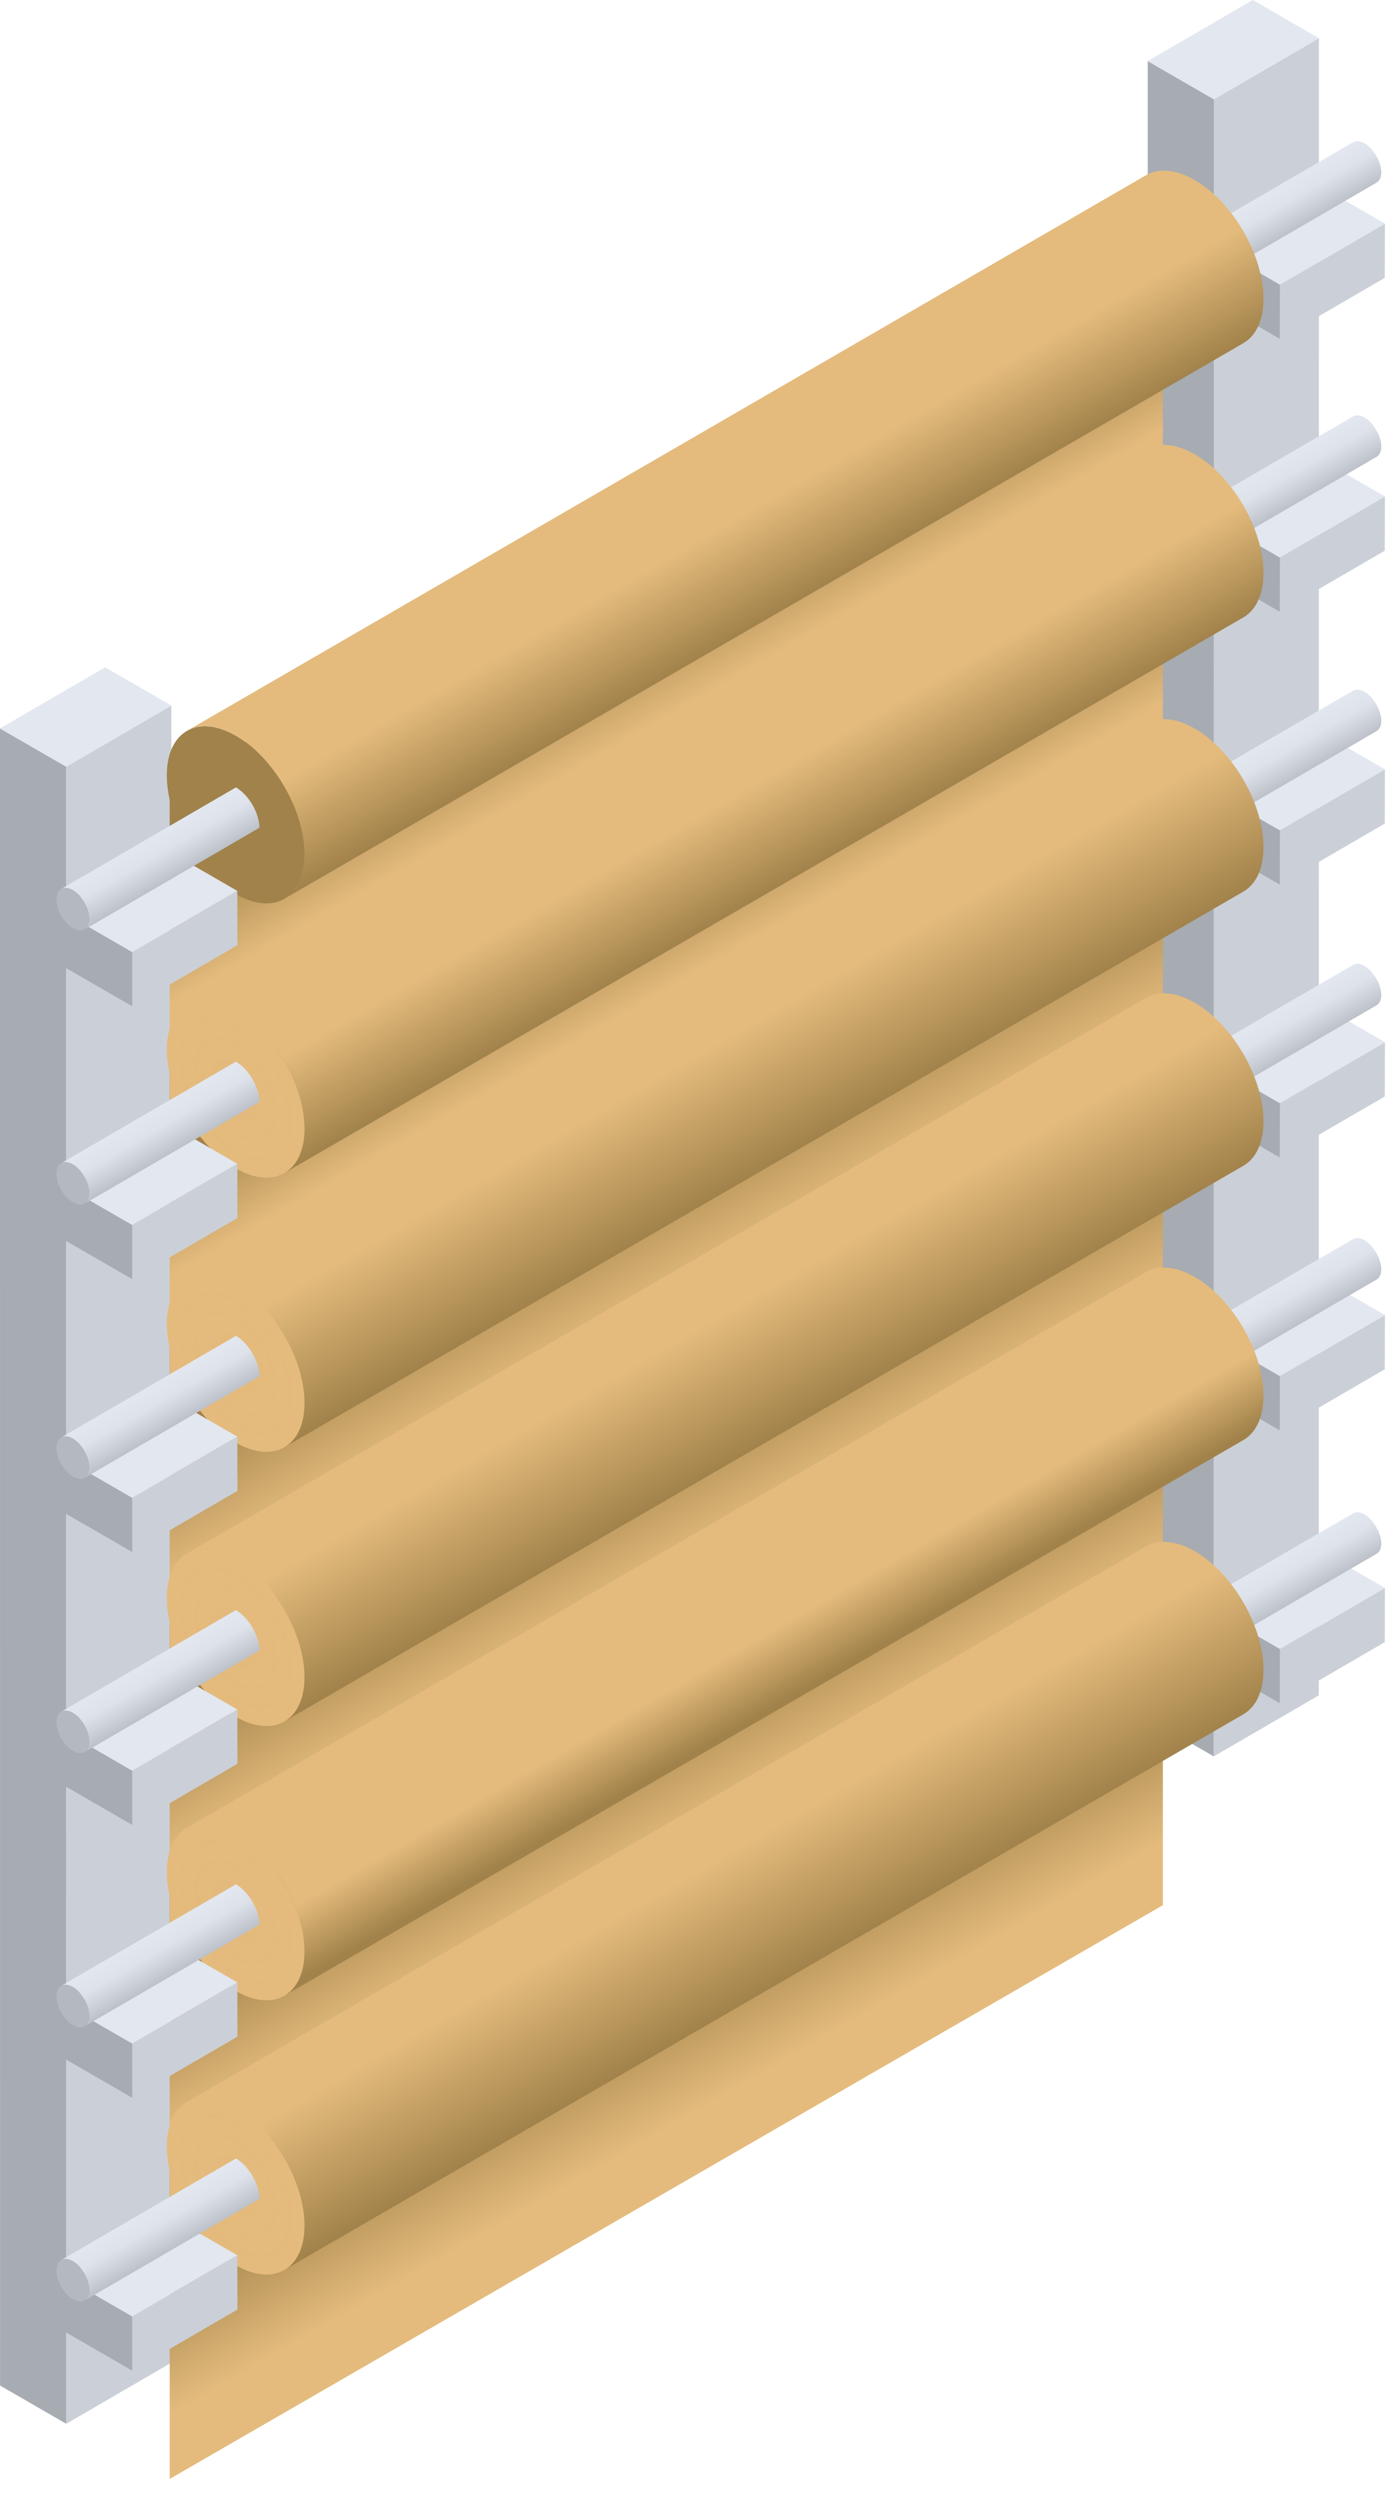 <svg width="47" height="84" viewBox="0 0 47 84" fill="none" xmlns="http://www.w3.org/2000/svg">
<path d="M44.342 1.285L44.337 56.963L40.806 59.014L40.812 3.337L44.342 1.285Z" fill="#CBD0D8"/>
<path d="M40.812 3.337L40.806 59.014L38.58 57.729L38.586 2.052L40.812 3.337Z" fill="#A7ABB2"/>
<path d="M42.116 0L44.342 1.285L40.812 3.337L38.586 2.052L42.116 0Z" fill="#E2E7F0"/>
<path d="M5.761 23.706L5.763 79.384L2.228 81.438L2.226 25.76L5.761 23.706Z" fill="#CBD0D8"/>
<path d="M2.226 25.76L2.228 81.438L0.002 80.153L0 24.475L2.226 25.76Z" fill="#A7ABB2"/>
<path d="M0 24.475L3.535 22.421L5.761 23.706L2.226 25.76L0 24.475Z" fill="#E2E7F0"/>
<path d="M46.56 7.513L46.555 9.336L43.025 11.387L43.03 9.565L46.56 7.513Z" fill="#CBD0D8"/>
<path d="M43.03 9.564L43.025 11.386L40.799 10.101L40.805 8.278L43.03 9.564Z" fill="#A7ABB2"/>
<path d="M44.335 6.228L46.56 7.513L43.03 9.565L40.805 8.279L44.335 6.228Z" fill="#E2E7F0"/>
<path d="M46.56 16.681L46.555 18.504L43.025 20.555L43.03 18.733L46.56 16.681Z" fill="#CBD0D8"/>
<path d="M43.03 18.732L43.025 20.554L40.799 19.269L40.805 17.447L43.03 18.732Z" fill="#A7ABB2"/>
<path d="M44.335 15.396L46.56 16.68L43.03 18.733L40.805 17.448L44.335 15.396Z" fill="#E2E7F0"/>
<path d="M46.56 25.85L46.555 27.672L43.025 29.724L43.03 27.901L46.56 25.85Z" fill="#CBD0D8"/>
<path d="M43.03 27.9L43.025 29.723L40.799 28.438L40.805 26.615L43.03 27.9Z" fill="#A7ABB2"/>
<path d="M44.335 24.564L46.56 25.849L43.03 27.901L40.805 26.616L44.335 24.564Z" fill="#E2E7F0"/>
<path d="M46.56 35.018L46.555 36.841L43.025 38.892L43.03 37.07L46.56 35.018Z" fill="#CBD0D8"/>
<path d="M43.03 37.069L43.025 38.891L40.799 37.606L40.805 35.784L43.03 37.069Z" fill="#A7ABB2"/>
<path d="M44.335 33.732L46.56 35.017L43.03 37.069L40.805 35.784L44.335 33.732Z" fill="#E2E7F0"/>
<path d="M46.56 44.185L46.555 46.008L43.025 48.06L43.03 46.237L46.56 44.185Z" fill="#CBD0D8"/>
<path d="M43.03 46.237L43.025 48.06L40.799 46.774L40.805 44.952L43.03 46.237Z" fill="#A7ABB2"/>
<path d="M44.335 42.9L46.56 44.185L43.03 46.237L40.805 44.952L44.335 42.9Z" fill="#E2E7F0"/>
<path d="M46.56 53.355L46.555 55.176L43.025 57.228L43.03 55.406L46.56 53.355Z" fill="#CBD0D8"/>
<path d="M43.03 55.405L43.025 57.228L40.799 55.943L40.805 54.12L43.03 55.405Z" fill="#A7ABB2"/>
<path d="M44.335 52.069L46.56 53.354L43.03 55.405L40.805 54.12L44.335 52.069Z" fill="#E2E7F0"/>
<path d="M39.095 64.014L5.705 83.291V72.459L39.095 53.182V64.014Z" fill="url(#paint0_linear_189_1855)"/>
<path d="M39.095 54.799L5.705 74.076V63.244L39.095 43.967V54.799Z" fill="url(#paint1_linear_189_1855)"/>
<path d="M39.095 45.585L5.705 64.863V54.031L39.095 34.753V45.585Z" fill="url(#paint2_linear_189_1855)"/>
<path d="M39.095 36.372L5.705 55.649V44.817L39.095 25.54V36.372Z" fill="url(#paint3_linear_189_1855)"/>
<path d="M39.095 27.158L5.705 46.436V35.604L39.095 16.326V27.158Z" fill="url(#paint4_linear_189_1855)"/>
<path d="M39.095 17.944L5.705 37.222V26.39L39.095 7.113V17.944Z" fill="url(#paint5_linear_189_1855)"/>
<path d="M46.398 51.605C46.391 51.58 46.382 51.556 46.373 51.531C46.362 51.499 46.355 51.467 46.341 51.436C46.334 51.419 46.32 51.406 46.311 51.389C46.267 51.299 46.214 51.217 46.152 51.14C46.14 51.125 46.134 51.106 46.122 51.092C46.118 51.088 46.113 51.086 46.109 51.081C46.038 51.003 45.962 50.935 45.879 50.887C45.726 50.799 45.588 50.791 45.488 50.849L39.626 54.255C39.726 54.197 39.865 54.204 40.018 54.293C40.1 54.341 40.177 54.409 40.248 54.487C40.264 54.505 40.276 54.526 40.291 54.545C40.352 54.621 40.406 54.706 40.45 54.795C40.473 54.842 40.495 54.889 40.512 54.937C40.521 54.962 40.53 54.987 40.537 55.012C40.56 55.096 40.577 55.181 40.577 55.261C40.576 55.434 40.515 55.556 40.416 55.614L46.278 52.207C46.377 52.149 46.439 52.028 46.439 51.854C46.438 51.774 46.422 51.689 46.398 51.605Z" fill="url(#paint6_linear_189_1855)"/>
<path d="M40.018 54.294C39.711 54.117 39.463 54.265 39.462 54.618C39.461 54.971 39.707 55.397 40.014 55.574C40.321 55.751 40.574 55.614 40.576 55.261C40.577 54.908 40.325 54.471 40.018 54.294Z" fill="#B4B8C0"/>
<path d="M42.077 54.38C41.852 53.871 41.544 53.385 41.182 52.974C40.877 52.627 40.534 52.333 40.172 52.123C39.527 51.751 38.943 51.717 38.522 51.961L6.281 70.627C6.702 70.382 7.286 70.418 7.931 70.79C8.294 70.999 8.636 71.293 8.941 71.641C9.303 72.053 9.611 72.54 9.836 73.049C10.09 73.623 10.238 74.227 10.236 74.784C10.234 75.513 9.977 76.025 9.561 76.266L41.802 57.599C42.217 57.358 42.475 56.846 42.477 56.117C42.479 55.559 42.331 54.956 42.077 54.38Z" fill="url(#paint7_linear_189_1855)"/>
<path d="M7.932 70.791C6.651 70.051 5.612 70.643 5.608 72.111C5.604 73.579 6.636 75.366 7.917 76.106C9.194 76.843 10.233 76.251 10.237 74.784C10.241 73.316 9.209 71.529 7.932 70.791Z" fill="#E4BB7D"/>
<path opacity="0.5" d="M7.964 71.289C7.665 71.116 7.376 71.028 7.107 71.028C6.452 71.028 6.026 71.563 6.024 72.392C6.021 73.571 6.855 75.013 7.882 75.606C8.18 75.778 8.468 75.866 8.736 75.866C9.391 75.866 9.817 75.33 9.819 74.501C9.823 73.322 8.991 71.881 7.964 71.289ZM8.737 75.725C8.493 75.725 8.23 75.644 7.953 75.484C6.965 74.913 6.164 73.526 6.166 72.392C6.168 71.638 6.53 71.169 7.108 71.169C7.352 71.169 7.617 71.251 7.895 71.411C8.881 71.981 9.682 73.367 9.679 74.501C9.677 75.256 9.315 75.725 8.737 75.725ZM7.963 71.867C7.743 71.74 7.531 71.676 7.333 71.676C6.846 71.676 6.53 72.071 6.528 72.683C6.525 73.543 7.134 74.595 7.884 75.028C8.103 75.155 8.314 75.219 8.512 75.219C8.999 75.219 9.314 74.824 9.316 74.212C9.318 73.351 8.712 72.299 7.963 71.867ZM8.512 75.077C8.342 75.077 8.149 75.018 7.954 74.905C7.243 74.494 6.667 73.498 6.67 72.683C6.672 72.149 6.926 71.817 7.333 71.817C7.503 71.817 7.697 71.877 7.893 71.99C8.602 72.4 9.177 73.396 9.174 74.211C9.173 74.745 8.919 75.077 8.512 75.077Z" fill="#E4BB7D"/>
<path opacity="0.5" d="M7.925 72.52C7.477 72.261 7.114 72.468 7.113 72.981C7.112 73.494 7.472 74.119 7.92 74.377C8.366 74.635 8.729 74.428 8.731 73.915C8.732 73.402 8.372 72.777 7.925 72.52Z" fill="#E4BB7D"/>
<path d="M46.398 42.391C46.391 42.366 46.382 42.342 46.373 42.317C46.362 42.285 46.355 42.253 46.341 42.222C46.334 42.205 46.32 42.192 46.311 42.175C46.267 42.085 46.214 42.003 46.152 41.926C46.14 41.911 46.134 41.892 46.122 41.878C46.118 41.874 46.113 41.871 46.109 41.867C46.038 41.789 45.962 41.721 45.879 41.673C45.726 41.585 45.588 41.577 45.488 41.635L39.626 45.042C39.726 44.984 39.865 44.991 40.018 45.08C40.1 45.127 40.177 45.196 40.248 45.274C40.264 45.292 40.276 45.313 40.291 45.332C40.352 45.408 40.406 45.493 40.45 45.582C40.473 45.629 40.495 45.675 40.512 45.724C40.521 45.749 40.53 45.774 40.537 45.799C40.56 45.883 40.577 45.968 40.577 46.048C40.576 46.221 40.515 46.343 40.416 46.4L46.278 42.993C46.377 42.935 46.439 42.814 46.439 42.641C46.438 42.56 46.422 42.476 46.398 42.391Z" fill="url(#paint8_linear_189_1855)"/>
<path d="M40.018 45.08C39.711 44.903 39.463 45.051 39.462 45.403C39.461 45.756 39.707 46.182 40.014 46.359C40.321 46.536 40.574 46.399 40.576 46.046C40.577 45.694 40.325 45.257 40.018 45.08Z" fill="#B4B8C0"/>
<path d="M42.077 45.167C41.852 44.658 41.544 44.171 41.182 43.759C40.877 43.412 40.534 43.118 40.172 42.909C39.527 42.537 38.943 42.502 38.522 42.746L6.281 61.414C6.702 61.169 7.286 61.204 7.931 61.577C8.294 61.786 8.636 62.08 8.941 62.427C9.303 62.839 9.611 63.325 9.836 63.835C10.09 64.409 10.238 65.013 10.236 65.57C10.234 66.299 9.977 66.812 9.561 67.053L41.802 48.385C42.217 48.144 42.475 47.631 42.477 46.902C42.479 46.344 42.331 45.741 42.077 45.167Z" fill="url(#paint9_linear_189_1855)"/>
<path d="M7.932 61.577C6.651 60.837 5.612 61.429 5.608 62.897C5.604 64.365 6.636 66.152 7.917 66.892C9.194 67.629 10.233 67.037 10.237 65.57C10.241 64.103 9.209 62.315 7.932 61.577Z" fill="#E4BB7D"/>
<path opacity="0.5" d="M7.964 62.075C7.665 61.902 7.376 61.815 7.107 61.815C6.452 61.815 6.026 62.349 6.024 63.178C6.021 64.357 6.855 65.799 7.882 66.392C8.18 66.564 8.468 66.652 8.736 66.652C9.391 66.652 9.817 66.116 9.819 65.287C9.823 64.109 8.991 62.667 7.964 62.075ZM8.737 66.511C8.493 66.511 8.23 66.43 7.953 66.27C6.965 65.699 6.164 64.312 6.166 63.178C6.168 62.424 6.53 61.955 7.108 61.955C7.352 61.955 7.617 62.036 7.895 62.197C8.881 62.767 9.682 64.153 9.679 65.287C9.677 66.042 9.315 66.511 8.737 66.511ZM7.963 62.653C7.743 62.526 7.531 62.462 7.333 62.462C6.846 62.462 6.53 62.858 6.528 63.469C6.525 64.329 7.134 65.382 7.884 65.814C8.103 65.941 8.314 66.004 8.512 66.004C8.999 66.004 9.314 65.609 9.316 64.997C9.318 64.137 8.712 63.086 7.963 62.653ZM8.512 65.863C8.342 65.863 8.149 65.804 7.954 65.691C7.243 65.28 6.667 64.284 6.67 63.469C6.672 62.935 6.926 62.603 7.333 62.603C7.503 62.603 7.697 62.663 7.893 62.776C8.602 63.186 9.177 64.182 9.174 64.997C9.173 65.531 8.919 65.863 8.512 65.863Z" fill="#E4BB7D"/>
<path opacity="0.5" d="M7.925 63.306C7.477 63.048 7.114 63.254 7.113 63.767C7.112 64.28 7.472 64.905 7.92 65.163C8.366 65.421 8.729 65.214 8.731 64.701C8.732 64.188 8.372 63.563 7.925 63.306Z" fill="#E4BB7D"/>
<path d="M46.398 33.177C46.391 33.152 46.382 33.128 46.373 33.103C46.362 33.071 46.355 33.039 46.341 33.008C46.334 32.991 46.32 32.978 46.311 32.961C46.267 32.871 46.214 32.789 46.152 32.712C46.14 32.697 46.134 32.678 46.122 32.664C46.118 32.66 46.113 32.658 46.109 32.653C46.038 32.575 45.962 32.507 45.879 32.459C45.726 32.371 45.588 32.363 45.488 32.421L39.626 35.828C39.726 35.77 39.865 35.777 40.018 35.865C40.1 35.913 40.177 35.981 40.248 36.059C40.264 36.076 40.276 36.098 40.291 36.117C40.352 36.193 40.406 36.278 40.45 36.367C40.473 36.414 40.495 36.46 40.512 36.508C40.521 36.533 40.53 36.558 40.537 36.583C40.56 36.667 40.577 36.752 40.577 36.832C40.576 37.005 40.515 37.127 40.416 37.184L46.278 33.777C46.377 33.72 46.439 33.598 46.439 33.425C46.438 33.345 46.422 33.261 46.398 33.177Z" fill="url(#paint10_linear_189_1855)"/>
<path d="M40.018 35.866C39.711 35.689 39.463 35.837 39.462 36.19C39.461 36.543 39.707 36.969 40.014 37.146C40.321 37.323 40.574 37.186 40.576 36.833C40.577 36.479 40.325 36.043 40.018 35.866Z" fill="#B4B8C0"/>
<path d="M42.077 35.952C41.852 35.443 41.544 34.956 41.182 34.545C40.877 34.199 40.534 33.904 40.172 33.695C39.527 33.323 38.943 33.288 38.522 33.532L6.281 52.199C6.702 51.954 7.286 51.989 7.931 52.362C8.294 52.571 8.636 52.865 8.941 53.212C9.303 53.624 9.611 54.111 9.836 54.62C10.09 55.194 10.238 55.797 10.236 56.354C10.234 57.083 9.977 57.596 9.561 57.837L41.802 39.169C42.217 38.928 42.475 38.415 42.477 37.686C42.479 37.13 42.331 36.527 42.077 35.952Z" fill="url(#paint11_linear_189_1855)"/>
<path d="M7.932 52.363C6.651 51.623 5.612 52.215 5.608 53.683C5.604 55.151 6.636 56.938 7.917 57.678C9.194 58.415 10.233 57.823 10.237 56.356C10.241 54.888 9.209 53.1 7.932 52.363Z" fill="#E4BB7D"/>
<path opacity="0.5" d="M7.964 52.861C7.665 52.688 7.376 52.6 7.107 52.6C6.452 52.6 6.026 53.135 6.024 53.964C6.021 55.143 6.855 56.585 7.882 57.178C8.18 57.35 8.468 57.438 8.736 57.438C9.391 57.438 9.817 56.902 9.819 56.073C9.823 54.895 8.991 53.454 7.964 52.861ZM8.737 57.297C8.493 57.297 8.23 57.216 7.953 57.056C6.965 56.485 6.164 55.098 6.166 53.964C6.168 53.21 6.53 52.741 7.108 52.741C7.352 52.741 7.617 52.822 7.895 52.983C8.881 53.553 9.682 54.939 9.679 56.073C9.677 56.828 9.315 57.297 8.737 57.297ZM7.963 53.44C7.743 53.313 7.531 53.249 7.333 53.249C6.846 53.249 6.53 53.644 6.528 54.256C6.525 55.116 7.134 56.168 7.884 56.601C8.103 56.728 8.314 56.792 8.512 56.792C8.999 56.792 9.314 56.397 9.316 55.785C9.318 54.923 8.712 53.872 7.963 53.44ZM8.512 56.649C8.342 56.649 8.149 56.59 7.954 56.477C7.243 56.066 6.667 55.07 6.67 54.255C6.672 53.721 6.926 53.389 7.333 53.389C7.503 53.389 7.697 53.449 7.893 53.562C8.602 53.972 9.177 54.968 9.174 55.783C9.173 56.317 8.919 56.649 8.512 56.649Z" fill="#E4BB7D"/>
<path opacity="0.5" d="M7.925 54.09C7.477 53.831 7.114 54.038 7.113 54.551C7.112 55.064 7.472 55.689 7.92 55.947C8.366 56.205 8.729 55.998 8.731 55.485C8.732 54.973 8.372 54.348 7.925 54.09Z" fill="#E4BB7D"/>
<path d="M46.398 23.963C46.391 23.938 46.382 23.914 46.373 23.889C46.362 23.857 46.355 23.825 46.341 23.794C46.334 23.777 46.32 23.764 46.311 23.747C46.267 23.657 46.214 23.575 46.152 23.498C46.14 23.483 46.134 23.464 46.122 23.45C46.118 23.446 46.113 23.444 46.109 23.439C46.038 23.361 45.962 23.293 45.879 23.245C45.726 23.157 45.588 23.149 45.488 23.207L39.626 26.613C39.726 26.555 39.865 26.562 40.018 26.651C40.1 26.699 40.177 26.767 40.248 26.845C40.264 26.863 40.276 26.884 40.291 26.903C40.352 26.979 40.406 27.064 40.45 27.153C40.473 27.2 40.495 27.246 40.512 27.295C40.521 27.32 40.53 27.345 40.537 27.37C40.56 27.454 40.577 27.539 40.577 27.619C40.576 27.792 40.515 27.914 40.416 27.972L46.278 24.565C46.377 24.508 46.439 24.386 46.439 24.213C46.438 24.132 46.422 24.048 46.398 23.963Z" fill="url(#paint12_linear_189_1855)"/>
<path d="M40.018 26.652C39.711 26.475 39.463 26.623 39.462 26.976C39.461 27.329 39.707 27.755 40.014 27.932C40.321 28.109 40.574 27.972 40.576 27.619C40.577 27.266 40.325 26.829 40.018 26.652Z" fill="#B4B8C0"/>
<path d="M42.077 26.739C41.852 26.23 41.544 25.743 41.182 25.332C40.877 24.985 40.534 24.691 40.172 24.482C39.527 24.109 38.943 24.075 38.522 24.319L6.281 42.986C6.702 42.741 7.286 42.776 7.931 43.149C8.294 43.358 8.636 43.652 8.941 44C9.303 44.412 9.611 44.898 9.836 45.407C10.09 45.981 10.238 46.585 10.236 47.142C10.234 47.871 9.977 48.384 9.561 48.625L41.802 29.957C42.217 29.716 42.475 29.203 42.477 28.474C42.479 27.917 42.331 27.314 42.077 26.739Z" fill="url(#paint13_linear_189_1855)"/>
<path d="M7.932 43.149C6.651 42.409 5.612 43.001 5.608 44.469C5.604 45.937 6.636 47.724 7.917 48.464C9.194 49.201 10.233 48.609 10.237 47.142C10.241 45.674 9.209 43.887 7.932 43.149Z" fill="#E4BB7D"/>
<path opacity="0.5" d="M7.964 43.648C7.665 43.475 7.376 43.387 7.107 43.387C6.452 43.387 6.026 43.922 6.024 44.751C6.021 45.93 6.855 47.372 7.882 47.966C8.18 48.138 8.468 48.226 8.736 48.226C9.391 48.226 9.817 47.69 9.819 46.861C9.823 45.682 8.991 44.24 7.964 43.648ZM8.737 48.084C8.493 48.084 8.23 48.003 7.953 47.843C6.965 47.272 6.164 45.885 6.166 44.751C6.168 43.997 6.53 43.528 7.108 43.528C7.352 43.528 7.617 43.61 7.895 43.77C8.881 44.34 9.682 45.726 9.679 46.86C9.677 47.615 9.315 48.084 8.737 48.084ZM7.963 44.226C7.743 44.099 7.531 44.035 7.333 44.035C6.846 44.035 6.53 44.43 6.528 45.042C6.525 45.902 7.134 46.954 7.884 47.387C8.103 47.514 8.314 47.577 8.512 47.577C8.999 47.577 9.314 47.182 9.316 46.57C9.318 45.71 8.712 44.658 7.963 44.226ZM8.512 47.436C8.342 47.436 8.149 47.377 7.954 47.264C7.243 46.853 6.667 45.857 6.67 45.042C6.672 44.508 6.926 44.176 7.333 44.176C7.503 44.176 7.697 44.236 7.893 44.349C8.602 44.759 9.177 45.755 9.174 46.57C9.173 47.104 8.919 47.436 8.512 47.436Z" fill="#E4BB7D"/>
<path opacity="0.5" d="M7.925 44.878C7.477 44.619 7.114 44.826 7.113 45.339C7.112 45.852 7.472 46.477 7.92 46.735C8.366 46.993 8.729 46.786 8.731 46.273C8.732 45.76 8.372 45.135 7.925 44.878Z" fill="#E4BB7D"/>
<path d="M46.398 14.749C46.391 14.724 46.382 14.7 46.373 14.675C46.362 14.643 46.355 14.611 46.341 14.58C46.334 14.563 46.32 14.55 46.311 14.533C46.267 14.443 46.214 14.361 46.152 14.284C46.14 14.269 46.134 14.25 46.122 14.236C46.118 14.232 46.113 14.229 46.109 14.225C46.038 14.147 45.962 14.079 45.879 14.031C45.726 13.943 45.588 13.935 45.488 13.993L39.626 17.4C39.726 17.342 39.865 17.349 40.018 17.438C40.1 17.485 40.177 17.554 40.248 17.632C40.264 17.65 40.276 17.671 40.291 17.69C40.352 17.766 40.406 17.851 40.45 17.94C40.473 17.987 40.495 18.033 40.512 18.081C40.521 18.106 40.53 18.131 40.537 18.156C40.56 18.24 40.577 18.325 40.577 18.405C40.576 18.578 40.515 18.7 40.416 18.757L46.278 15.35C46.377 15.293 46.439 15.171 46.439 14.998C46.438 14.918 46.422 14.834 46.398 14.749Z" fill="url(#paint14_linear_189_1855)"/>
<path d="M40.018 17.438C39.711 17.261 39.463 17.409 39.462 17.762C39.461 18.115 39.707 18.541 40.014 18.718C40.321 18.895 40.574 18.758 40.576 18.405C40.577 18.052 40.325 17.616 40.018 17.438Z" fill="#B4B8C0"/>
<path d="M42.077 17.526C41.852 17.017 41.544 16.53 41.182 16.118C40.877 15.771 40.534 15.477 40.172 15.268C39.527 14.896 38.943 14.861 38.522 15.105L6.281 33.773C6.702 33.528 7.286 33.563 7.931 33.936C8.294 34.145 8.636 34.439 8.941 34.786C9.303 35.198 9.611 35.684 9.836 36.194C10.09 36.768 10.238 37.372 10.236 37.929C10.234 38.658 9.977 39.171 9.561 39.412L41.802 20.744C42.217 20.503 42.475 19.99 42.477 19.261C42.479 18.704 42.331 18.1 42.077 17.526Z" fill="url(#paint15_linear_189_1855)"/>
<path d="M7.932 33.936C6.651 33.196 5.612 33.788 5.608 35.256C5.604 36.724 6.636 38.511 7.917 39.251C9.194 39.988 10.233 39.396 10.237 37.929C10.241 36.461 9.209 34.673 7.932 33.936Z" fill="#E4BB7D"/>
<path opacity="0.5" d="M7.964 34.434C7.665 34.261 7.376 34.173 7.107 34.173C6.452 34.173 6.026 34.708 6.024 35.537C6.021 36.716 6.855 38.158 7.882 38.751C8.18 38.923 8.468 39.011 8.736 39.011C9.391 39.011 9.817 38.475 9.819 37.646C9.823 36.468 8.991 35.026 7.964 34.434ZM8.737 38.87C8.493 38.87 8.23 38.789 7.953 38.629C6.965 38.058 6.164 36.671 6.166 35.537C6.168 34.783 6.53 34.314 7.108 34.314C7.352 34.314 7.617 34.395 7.895 34.556C8.881 35.126 9.682 36.512 9.679 37.646C9.677 38.401 9.315 38.87 8.737 38.87ZM7.963 35.013C7.743 34.886 7.531 34.822 7.333 34.822C6.846 34.822 6.53 35.217 6.528 35.829C6.525 36.689 7.134 37.741 7.884 38.174C8.103 38.3 8.314 38.364 8.512 38.364C8.999 38.364 9.314 37.969 9.316 37.357C9.318 36.496 8.712 35.445 7.963 35.013ZM8.512 38.222C8.342 38.222 8.149 38.163 7.954 38.05C7.243 37.639 6.667 36.643 6.67 35.828C6.672 35.294 6.926 34.962 7.333 34.962C7.503 34.962 7.697 35.022 7.893 35.135C8.602 35.545 9.177 36.541 9.174 37.356C9.173 37.89 8.919 38.222 8.512 38.222Z" fill="#E4BB7D"/>
<path opacity="0.5" d="M7.925 35.664C7.477 35.406 7.114 35.612 7.113 36.125C7.112 36.638 7.472 37.263 7.92 37.521C8.366 37.779 8.729 37.572 8.731 37.059C8.732 36.546 8.372 35.922 7.925 35.664Z" fill="#E4BB7D"/>
<path d="M46.398 5.536C46.391 5.511 46.382 5.487 46.373 5.462C46.362 5.43 46.355 5.398 46.341 5.367C46.334 5.35 46.32 5.337 46.311 5.32C46.267 5.23 46.214 5.148 46.152 5.071C46.14 5.056 46.134 5.037 46.122 5.023C46.118 5.019 46.113 5.017 46.109 5.012C46.038 4.934 45.962 4.866 45.879 4.818C45.726 4.73 45.588 4.722 45.488 4.78L39.626 8.187C39.726 8.129 39.865 8.136 40.018 8.225C40.1 8.273 40.177 8.341 40.248 8.419C40.264 8.437 40.276 8.458 40.291 8.477C40.352 8.553 40.406 8.638 40.45 8.727C40.473 8.774 40.495 8.821 40.512 8.868C40.521 8.893 40.53 8.918 40.537 8.943C40.56 9.027 40.577 9.112 40.577 9.191C40.576 9.365 40.515 9.486 40.416 9.544L46.278 6.137C46.377 6.079 46.439 5.958 46.439 5.784C46.438 5.705 46.422 5.62 46.398 5.536Z" fill="url(#paint16_linear_189_1855)"/>
<path d="M40.018 8.225C39.711 8.048 39.463 8.196 39.462 8.549C39.461 8.902 39.707 9.328 40.014 9.505C40.321 9.682 40.574 9.545 40.576 9.192C40.577 8.838 40.325 8.402 40.018 8.225Z" fill="#B4B8C0"/>
<path d="M42.077 8.312C41.852 7.803 41.544 7.316 41.182 6.905C40.877 6.558 40.534 6.264 40.172 6.054C39.527 5.681 38.943 5.647 38.522 5.891L6.281 24.559C6.702 24.314 7.286 24.349 7.931 24.721C8.294 24.93 8.636 25.224 8.941 25.572C9.303 25.984 9.611 26.47 9.836 26.979C10.09 27.553 10.238 28.157 10.236 28.714C10.234 29.443 9.977 29.956 9.561 30.197L41.802 11.529C42.217 11.288 42.475 10.775 42.477 10.046C42.479 9.49 42.331 8.887 42.077 8.312Z" fill="url(#paint17_linear_189_1855)"/>
<path d="M7.932 24.722C6.651 23.982 5.612 24.574 5.608 26.042C5.604 27.51 6.636 29.297 7.917 30.037C9.194 30.774 10.233 30.182 10.237 28.715C10.241 27.247 9.209 25.459 7.932 24.722Z" fill="#A1824A"/>
<path opacity="0.5" d="M7.964 25.22C7.665 25.047 7.376 24.959 7.107 24.959C6.452 24.959 6.026 25.494 6.024 26.323C6.021 27.502 6.855 28.944 7.882 29.537C8.18 29.709 8.468 29.797 8.736 29.797C9.391 29.797 9.817 29.261 9.819 28.432C9.823 27.254 8.991 25.813 7.964 25.22ZM8.737 29.656C8.493 29.656 8.23 29.575 7.953 29.415C6.965 28.844 6.164 27.457 6.166 26.323C6.168 25.569 6.53 25.1 7.108 25.1C7.352 25.1 7.617 25.181 7.895 25.342C8.881 25.912 9.682 27.298 9.679 28.432C9.677 29.187 9.315 29.656 8.737 29.656ZM7.963 25.799C7.743 25.672 7.531 25.608 7.333 25.608C6.846 25.608 6.53 26.003 6.528 26.615C6.525 27.475 7.134 28.527 7.884 28.96C8.103 29.087 8.314 29.151 8.512 29.151C8.999 29.151 9.314 28.756 9.316 28.144C9.318 27.282 8.712 26.231 7.963 25.799ZM8.512 29.008C8.342 29.008 8.149 28.949 7.954 28.836C7.243 28.425 6.667 27.429 6.67 26.614C6.672 26.08 6.926 25.748 7.333 25.748C7.503 25.748 7.697 25.808 7.893 25.921C8.602 26.331 9.177 27.327 9.174 28.142C9.173 28.677 8.919 29.008 8.512 29.008Z" fill="#A1824A"/>
<path opacity="0.5" d="M7.925 26.451C7.477 26.192 7.114 26.398 7.113 26.912C7.112 27.424 7.472 28.049 7.92 28.308C8.366 28.566 8.729 28.358 8.731 27.846C8.732 27.334 8.372 26.709 7.925 26.451Z" fill="#A1824A"/>
<path d="M7.979 29.935L7.982 31.758L4.446 33.812L4.444 31.99L7.979 29.935Z" fill="#CBD0D8"/>
<path d="M4.444 31.989L4.446 33.811L2.22 32.526L2.218 30.703L4.444 31.989Z" fill="#A7ABB2"/>
<path d="M2.218 30.703L5.753 28.649L7.979 29.934L4.444 31.989L2.218 30.703Z" fill="#E2E7F0"/>
<path d="M7.979 39.102L7.982 40.925L4.446 42.98L4.444 41.157L7.979 39.102Z" fill="#CBD0D8"/>
<path d="M4.444 41.157L4.446 42.98L2.22 41.694L2.218 39.872L4.444 41.157Z" fill="#A7ABB2"/>
<path d="M2.218 39.872L5.753 37.817L7.979 39.102L4.444 41.157L2.218 39.872Z" fill="#E2E7F0"/>
<path d="M7.979 48.272L7.982 50.093L4.446 52.148L4.444 50.325L7.979 48.272Z" fill="#CBD0D8"/>
<path d="M4.444 50.325L4.446 52.148L2.22 50.863L2.218 49.04L4.444 50.325Z" fill="#A7ABB2"/>
<path d="M2.218 49.04L5.753 46.986L7.979 48.271L4.444 50.325L2.218 49.04Z" fill="#E2E7F0"/>
<path d="M7.979 57.44L7.982 59.263L4.446 61.316L4.444 59.493L7.979 57.44Z" fill="#CBD0D8"/>
<path d="M4.444 59.493L4.446 61.316L2.22 60.031L2.218 58.208L4.444 59.493Z" fill="#A7ABB2"/>
<path d="M2.218 58.208L5.753 56.154L7.979 57.439L4.444 59.493L2.218 58.208Z" fill="#E2E7F0"/>
<path d="M7.979 66.607L7.982 68.43L4.446 70.485L4.444 68.662L7.979 66.607Z" fill="#CBD0D8"/>
<path d="M4.444 68.662L4.446 70.485L2.22 69.199L2.218 67.377L4.444 68.662Z" fill="#A7ABB2"/>
<path d="M2.218 67.377L5.753 65.322L7.979 66.607L4.444 68.662L2.218 67.377Z" fill="#E2E7F0"/>
<path d="M7.979 75.776L7.982 77.598L4.446 79.653L4.444 77.83L7.979 75.776Z" fill="#CBD0D8"/>
<path d="M4.444 77.83L4.446 79.653L2.22 78.368L2.218 76.545L4.444 77.83Z" fill="#A7ABB2"/>
<path d="M2.218 76.545L5.753 74.491L7.979 75.776L4.444 77.83L2.218 76.545Z" fill="#E2E7F0"/>
<path d="M2.455 75.972C2.148 75.795 1.9 75.943 1.899 76.296C1.898 76.649 2.144 77.075 2.451 77.252C2.758 77.429 3.012 77.292 3.013 76.939C3.014 76.586 2.762 76.149 2.455 75.972Z" fill="#B4B8C0"/>
<path d="M8.714 73.884C8.719 73.881 8.72 73.875 8.725 73.872C8.708 73.371 8.366 72.78 7.935 72.526C7.932 72.527 7.928 72.526 7.925 72.528L2.063 75.935C2.163 75.877 2.301 75.884 2.454 75.972C2.536 76.02 2.613 76.088 2.684 76.166C2.7 76.184 2.712 76.205 2.727 76.224C2.788 76.3 2.842 76.385 2.886 76.474C2.909 76.521 2.931 76.567 2.948 76.615C2.957 76.64 2.967 76.665 2.973 76.69C2.996 76.774 3.013 76.859 3.012 76.939C3.012 77.112 2.95 77.234 2.851 77.292L8.714 73.884Z" fill="url(#paint18_linear_189_1855)"/>
<path d="M2.455 66.76C2.148 66.582 1.9 66.731 1.899 67.084C1.898 67.436 2.144 67.862 2.451 68.04C2.758 68.216 3.012 68.079 3.013 67.727C3.014 67.374 2.762 66.936 2.455 66.76Z" fill="#B4B8C0"/>
<path d="M8.714 64.671C8.719 64.668 8.72 64.662 8.725 64.659C8.708 64.159 8.366 63.568 7.935 63.313C7.932 63.316 7.928 63.313 7.925 63.316L2.063 66.722C2.163 66.663 2.301 66.671 2.454 66.76C2.536 66.806 2.613 66.876 2.684 66.954C2.7 66.972 2.712 66.993 2.727 67.011C2.788 67.088 2.842 67.172 2.886 67.261C2.909 67.308 2.931 67.355 2.948 67.403C2.957 67.428 2.967 67.454 2.973 67.478C2.996 67.562 3.013 67.647 3.012 67.728C3.012 67.9 2.95 68.022 2.851 68.079L8.714 64.671Z" fill="url(#paint19_linear_189_1855)"/>
<path d="M2.455 57.546C2.148 57.369 1.9 57.517 1.899 57.869C1.898 58.222 2.144 58.648 2.451 58.825C2.758 59.002 3.012 58.865 3.013 58.512C3.014 58.159 2.762 57.723 2.455 57.546Z" fill="#B4B8C0"/>
<path d="M8.714 55.458C8.719 55.455 8.72 55.449 8.725 55.446C8.708 54.945 8.366 54.354 7.935 54.1C7.932 54.101 7.928 54.1 7.925 54.102L2.063 57.509C2.163 57.451 2.301 57.458 2.454 57.547C2.536 57.594 2.613 57.663 2.684 57.741C2.7 57.759 2.712 57.78 2.727 57.799C2.788 57.875 2.842 57.96 2.886 58.049C2.909 58.096 2.931 58.142 2.948 58.19C2.957 58.215 2.967 58.24 2.973 58.265C2.996 58.349 3.013 58.434 3.012 58.514C3.012 58.687 2.95 58.809 2.851 58.866L8.714 55.458Z" fill="url(#paint20_linear_189_1855)"/>
<path d="M2.455 48.332C2.148 48.155 1.9 48.303 1.899 48.656C1.898 49.009 2.144 49.435 2.451 49.612C2.758 49.789 3.012 49.652 3.013 49.299C3.014 48.946 2.762 48.51 2.455 48.332Z" fill="#B4B8C0"/>
<path d="M8.714 46.244C8.719 46.241 8.72 46.235 8.725 46.232C8.708 45.731 8.366 45.14 7.935 44.886C7.932 44.887 7.928 44.886 7.925 44.888L2.063 48.294C2.163 48.236 2.301 48.243 2.454 48.332C2.536 48.38 2.613 48.448 2.684 48.526C2.7 48.544 2.712 48.565 2.727 48.584C2.788 48.66 2.842 48.745 2.886 48.834C2.909 48.881 2.931 48.927 2.948 48.975C2.957 49 2.967 49.025 2.973 49.05C2.996 49.134 3.013 49.219 3.012 49.299C3.012 49.472 2.95 49.594 2.851 49.652L8.714 46.244Z" fill="url(#paint21_linear_189_1855)"/>
<path d="M2.455 39.118C2.148 38.941 1.9 39.089 1.899 39.442C1.898 39.795 2.144 40.221 2.451 40.398C2.758 40.575 3.012 40.438 3.013 40.085C3.014 39.732 2.762 39.295 2.455 39.118Z" fill="#B4B8C0"/>
<path d="M8.714 37.03C8.719 37.027 8.72 37.021 8.725 37.018C8.708 36.517 8.366 35.926 7.935 35.672C7.932 35.674 7.928 35.672 7.925 35.674L2.063 39.081C2.163 39.023 2.301 39.03 2.454 39.119C2.536 39.166 2.613 39.235 2.684 39.313C2.7 39.331 2.712 39.352 2.727 39.371C2.788 39.447 2.842 39.532 2.886 39.621C2.909 39.668 2.931 39.714 2.948 39.763C2.957 39.788 2.967 39.813 2.973 39.838C2.996 39.922 3.013 40.007 3.012 40.087C3.012 40.26 2.95 40.382 2.851 40.439L8.714 37.03Z" fill="url(#paint22_linear_189_1855)"/>
<path d="M2.455 29.904C2.148 29.727 1.9 29.875 1.899 30.228C1.898 30.581 2.144 31.007 2.451 31.184C2.758 31.361 3.012 31.224 3.013 30.871C3.014 30.518 2.762 30.081 2.455 29.904Z" fill="#B4B8C0"/>
<path d="M8.714 27.816C8.719 27.813 8.72 27.807 8.725 27.804C8.708 27.303 8.366 26.712 7.935 26.458C7.932 26.459 7.928 26.458 7.925 26.46L2.063 29.867C2.163 29.809 2.301 29.816 2.454 29.905C2.536 29.952 2.613 30.021 2.684 30.099C2.7 30.117 2.712 30.138 2.727 30.157C2.788 30.233 2.842 30.318 2.886 30.407C2.909 30.454 2.931 30.501 2.948 30.549C2.957 30.574 2.967 30.599 2.973 30.624C2.996 30.708 3.013 30.793 3.012 30.872C3.012 31.046 2.95 31.167 2.851 31.225L8.714 27.816Z" fill="url(#paint23_linear_189_1855)"/>
<defs>
<linearGradient id="paint0_linear_189_1855" x1="21.532" y1="66.732" x2="24.763" y2="72.33" gradientUnits="userSpaceOnUse">
<stop stop-color="#A1824A"/>
<stop offset="0.71" stop-color="#E4BB7D"/>
</linearGradient>
<linearGradient id="paint1_linear_189_1855" x1="21.532" y1="57.517" x2="24.763" y2="63.115" gradientUnits="userSpaceOnUse">
<stop stop-color="#A1824A"/>
<stop offset="0.682" stop-color="#E4BB7D"/>
</linearGradient>
<linearGradient id="paint2_linear_189_1855" x1="21.532" y1="48.304" x2="24.763" y2="53.902" gradientUnits="userSpaceOnUse">
<stop stop-color="#A1824A"/>
<stop offset="0.682" stop-color="#E4BB7D"/>
<stop offset="1" stop-color="#E4BB7D"/>
</linearGradient>
<linearGradient id="paint3_linear_189_1855" x1="21.532" y1="39.09" x2="24.763" y2="44.688" gradientUnits="userSpaceOnUse">
<stop stop-color="#A1824A"/>
<stop offset="0.682" stop-color="#E4BB7D"/>
</linearGradient>
<linearGradient id="paint4_linear_189_1855" x1="21.532" y1="29.877" x2="24.763" y2="35.475" gradientUnits="userSpaceOnUse">
<stop stop-color="#A1824A"/>
<stop offset="0.519" stop-color="#E4BB7D"/>
</linearGradient>
<linearGradient id="paint5_linear_189_1855" x1="21.532" y1="20.663" x2="24.763" y2="26.261" gradientUnits="userSpaceOnUse">
<stop stop-color="#A1824A"/>
<stop offset="0.526" stop-color="#E4BB7D"/>
</linearGradient>
<linearGradient id="paint6_linear_189_1855" x1="42.746" y1="52.433" x2="43.54" y2="53.808" gradientUnits="userSpaceOnUse">
<stop stop-color="#E2E7F0"/>
<stop offset="0.402" stop-color="#DDE2EB"/>
<stop offset="0.718" stop-color="#CDD2DA"/>
<stop offset="1" stop-color="#BCC0C8"/>
</linearGradient>
<linearGradient id="paint7_linear_189_1855" x1="23.213" y1="60.799" x2="26.498" y2="66.489" gradientUnits="userSpaceOnUse">
<stop stop-color="#E4BB7D"/>
<stop offset="0.29" stop-color="#E4BB7D"/>
<stop offset="1" stop-color="#A1824A"/>
</linearGradient>
<linearGradient id="paint8_linear_189_1855" x1="42.746" y1="43.219" x2="43.54" y2="44.595" gradientUnits="userSpaceOnUse">
<stop stop-color="#E2E7F0"/>
<stop offset="0.402" stop-color="#DDE2EB"/>
<stop offset="0.718" stop-color="#CDD2DA"/>
<stop offset="1" stop-color="#BCC0C8"/>
</linearGradient>
<linearGradient id="paint9_linear_189_1855" x1="23.213" y1="51.585" x2="26.498" y2="57.275" gradientUnits="userSpaceOnUse">
<stop stop-color="#E4BB7D"/>
<stop offset="0.318" stop-color="#E4BB7D"/>
<stop offset="0.63" stop-color="#E4BB7D"/>
<stop offset="0.97" stop-color="#A1824A"/>
</linearGradient>
<linearGradient id="paint10_linear_189_1855" x1="42.746" y1="34.005" x2="43.54" y2="35.38" gradientUnits="userSpaceOnUse">
<stop stop-color="#E2E7F0"/>
<stop offset="0.402" stop-color="#DDE2EB"/>
<stop offset="0.718" stop-color="#CDD2DA"/>
<stop offset="1" stop-color="#BCC0C8"/>
</linearGradient>
<linearGradient id="paint11_linear_189_1855" x1="23.213" y1="42.37" x2="26.498" y2="48.06" gradientUnits="userSpaceOnUse">
<stop stop-color="#E4BB7D"/>
<stop offset="0.318" stop-color="#E4BB7D"/>
<stop offset="1" stop-color="#A1824A"/>
</linearGradient>
<linearGradient id="paint12_linear_189_1855" x1="42.746" y1="24.791" x2="43.54" y2="26.167" gradientUnits="userSpaceOnUse">
<stop stop-color="#E2E7F0"/>
<stop offset="0.402" stop-color="#DDE2EB"/>
<stop offset="0.718" stop-color="#CDD2DA"/>
<stop offset="1" stop-color="#BCC0C8"/>
</linearGradient>
<linearGradient id="paint13_linear_189_1855" x1="23.213" y1="33.157" x2="26.498" y2="38.847" gradientUnits="userSpaceOnUse">
<stop stop-color="#E4BB7D"/>
<stop offset="0.318" stop-color="#E4BB7D"/>
<stop offset="1" stop-color="#A1824A"/>
</linearGradient>
<linearGradient id="paint14_linear_189_1855" x1="42.746" y1="15.578" x2="43.54" y2="16.953" gradientUnits="userSpaceOnUse">
<stop stop-color="#E2E7F0"/>
<stop offset="0.402" stop-color="#DDE2EB"/>
<stop offset="0.718" stop-color="#CDD2DA"/>
<stop offset="1" stop-color="#BCC0C8"/>
</linearGradient>
<linearGradient id="paint15_linear_189_1855" x1="23.213" y1="23.944" x2="26.498" y2="29.633" gradientUnits="userSpaceOnUse">
<stop stop-color="#E4BB7D"/>
<stop offset="0.481" stop-color="#E4BB7D"/>
<stop offset="1" stop-color="#A1824A"/>
</linearGradient>
<linearGradient id="paint16_linear_189_1855" x1="42.746" y1="6.364" x2="43.54" y2="7.74" gradientUnits="userSpaceOnUse">
<stop stop-color="#E2E7F0"/>
<stop offset="0.402" stop-color="#DDE2EB"/>
<stop offset="0.718" stop-color="#CDD2DA"/>
<stop offset="1" stop-color="#BCC0C8"/>
</linearGradient>
<linearGradient id="paint17_linear_189_1855" x1="23.213" y1="14.73" x2="26.498" y2="20.42" gradientUnits="userSpaceOnUse">
<stop stop-color="#E4BB7D"/>
<stop offset="0.473" stop-color="#E4BB7D"/>
<stop offset="1" stop-color="#A1824A"/>
</linearGradient>
<linearGradient id="paint18_linear_189_1855" x1="5.074" y1="74.175" x2="5.868" y2="75.55" gradientUnits="userSpaceOnUse">
<stop stop-color="#E2E7F0"/>
<stop offset="0.402" stop-color="#DDE2EB"/>
<stop offset="0.718" stop-color="#CDD2DA"/>
<stop offset="1" stop-color="#BCC0C8"/>
</linearGradient>
<linearGradient id="paint19_linear_189_1855" x1="5.074" y1="64.961" x2="5.868" y2="66.336" gradientUnits="userSpaceOnUse">
<stop stop-color="#E2E7F0"/>
<stop offset="0.402" stop-color="#DDE2EB"/>
<stop offset="0.718" stop-color="#CDD2DA"/>
<stop offset="1" stop-color="#BCC0C8"/>
</linearGradient>
<linearGradient id="paint20_linear_189_1855" x1="5.074" y1="55.748" x2="5.868" y2="57.123" gradientUnits="userSpaceOnUse">
<stop stop-color="#E2E7F0"/>
<stop offset="0.402" stop-color="#DDE2EB"/>
<stop offset="0.718" stop-color="#CDD2DA"/>
<stop offset="1" stop-color="#BCC0C8"/>
</linearGradient>
<linearGradient id="paint21_linear_189_1855" x1="5.074" y1="46.534" x2="5.868" y2="47.909" gradientUnits="userSpaceOnUse">
<stop stop-color="#E2E7F0"/>
<stop offset="0.402" stop-color="#DDE2EB"/>
<stop offset="0.718" stop-color="#CDD2DA"/>
<stop offset="1" stop-color="#BCC0C8"/>
</linearGradient>
<linearGradient id="paint22_linear_189_1855" x1="5.074" y1="37.32" x2="5.868" y2="38.695" gradientUnits="userSpaceOnUse">
<stop stop-color="#E2E7F0"/>
<stop offset="0.402" stop-color="#DDE2EB"/>
<stop offset="0.718" stop-color="#CDD2DA"/>
<stop offset="1" stop-color="#BCC0C8"/>
</linearGradient>
<linearGradient id="paint23_linear_189_1855" x1="5.074" y1="28.106" x2="5.868" y2="29.481" gradientUnits="userSpaceOnUse">
<stop stop-color="#E2E7F0"/>
<stop offset="0.402" stop-color="#DDE2EB"/>
<stop offset="0.718" stop-color="#CDD2DA"/>
<stop offset="1" stop-color="#BCC0C8"/>
</linearGradient>
</defs>
</svg>
